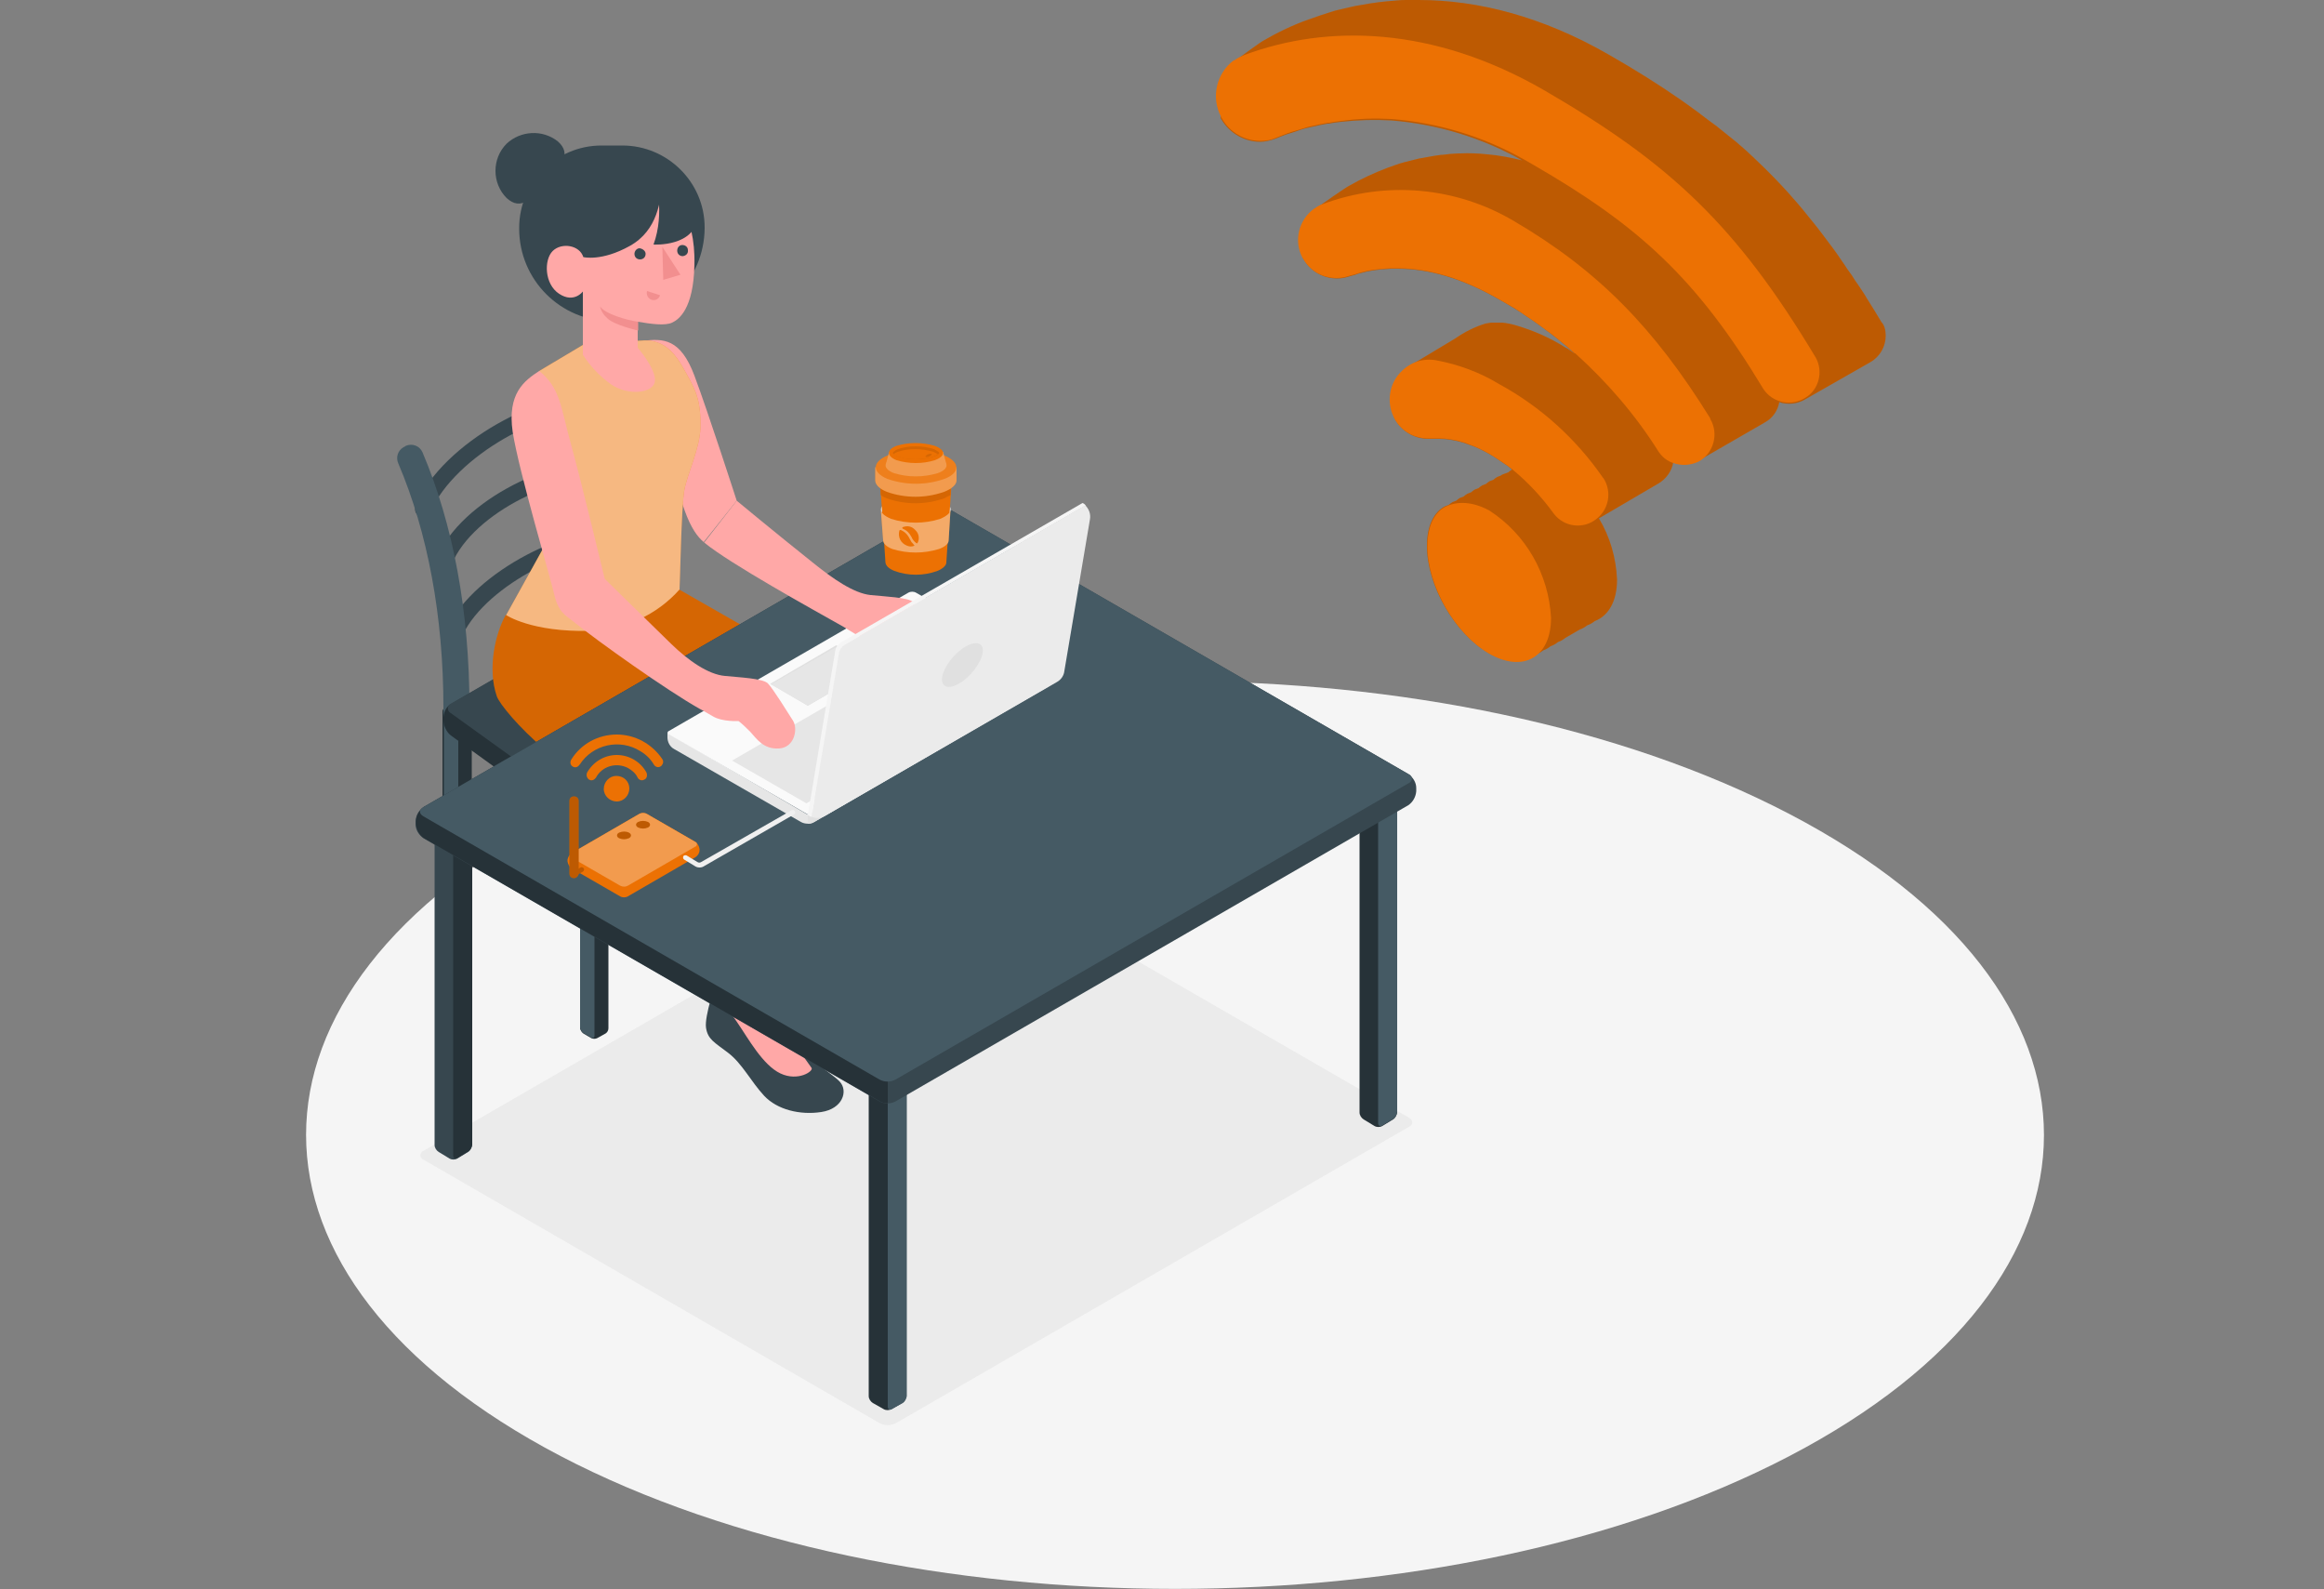 <?xml version="1.0" encoding="utf-8"?>
<!-- Generator: Adobe Illustrator 25.2.3, SVG Export Plug-In . SVG Version: 6.00 Build 0)  -->
<svg version="1.1" id="レイヤー_1" xmlns="http://www.w3.org/2000/svg" xmlns:xlink="http://www.w3.org/1999/xlink" x="0px"
	 y="0px" viewBox="0 0 500 341.8" style="enable-background:new 0 0 500 341.8;" xml:space="preserve">
<rect x="0" y="0" width="500" height="341.8" fill="#808080" stroke="none"/>
<style type="text/css">
	.st0{fill:#F5F5F5;}
	.st1{fill:#EBEBEB;}
	.st2{fill:#EC7103;}
	.st3{opacity:0.2;}
	.st4{fill:#263238;}
	.st5{fill:#455A64;}
	.st6{fill:#37474F;}
	.st7{fill:#FFA8A7;}
	.st8{opacity:0.1;}
	.st9{opacity:0.5;}
	.st10{fill:#FFFFFF;}
	.st11{fill:#F28F8F;}
	.st12{fill:#E6E6E6;}
	.st13{fill:#FAFAFA;}
	.st14{fill:#E0E0E0;}
	.st15{opacity:0.3;}
	.st16{fill:#F0F0F0;}
	.st17{opacity:0.1;enable-background:new    ;}
	.st18{opacity:0.1;fill:#FFFFFF;enable-background:new    ;}
	.st19{opacity:0.3;fill:#FFFFFF;enable-background:new    ;}
	.st20{opacity:0.1;fill:#EC7103;enable-background:new    ;}
	.st21{opacity:0.4;fill:#FFFFFF;enable-background:new    ;}
</style>
<g id="freepik--Floor--inject-55">
	<path class="st0" d="M120.6,313.2c73,38.1,191.4,38.1,264.4,0s73-100,0-138.1s-191.4-38.1-264.4,0S47.6,275,120.6,313.2z"/>
</g>
<g id="freepik--Shadow--inject-55">
	<path class="st1" d="M189.2,306.1l-98-56.6c-0.6-0.2-0.9-0.8-0.7-1.3c0.1-0.3,0.4-0.6,0.7-0.7l110.3-63.7c1.1-0.5,2.4-0.5,3.5,0
		l98.1,56.6c1,0.6,1,1.5,0,2l-110.3,63.7C191.6,306.7,190.3,306.7,189.2,306.1z"/>
</g>
<g id="freepik--Wifi--inject-55">
	<path class="st2" d="M405.7,72.2c0,2.3-1.2,4.5-3.3,5.7l0,0L388.2,86c-1.6,0.9-3.6,1.1-5.4,0.5c-0.3,1.8-1.4,3.4-3,4.3l-0.5,0.3
		l0,0L365.6,99l-0.4,0.2c-1.6,0.8-3.5,0.9-5.2,0.2c-0.3,1.9-1.5,3.6-3.2,4.6l-12.8,7.5c2.4,4,3.7,8.5,3.9,13.2
		c0,4.7-1.9,7.8-4.8,8.9c-0.5,0.4-1,0.7-1.6,0.9c-0.5,0.4-1,0.7-1.6,0.9c-1,0.6-2.1,1.2-3.1,1.8c-0.5,0.4-1,0.7-1.6,0.9
		c-0.5,0.4-1,0.7-1.6,0.9c-0.5,0.4-1,0.7-1.6,0.9c-0.5,0.4-1,0.7-1.6,0.9c-2.5,1.9-6.1,2-10.1-0.3c-7.4-4.3-13.3-14.6-13.3-23.1
		c0-4.3,1.5-7.3,3.9-8.5c0.3-0.1,0.5-0.2,0.8-0.3c0.2-0.2,0.5-0.4,0.8-0.6c0.3-0.1,0.5-0.2,0.8-0.3c0.2-0.2,0.5-0.4,0.8-0.6
		c0.3-0.1,0.5-0.2,0.8-0.3c0.2-0.2,0.5-0.4,0.8-0.6c0.3-0.1,0.5-0.2,0.8-0.3c0.2-0.2,0.5-0.4,0.8-0.6c0.3-0.1,0.5-0.2,0.8-0.3
		c0.2-0.2,0.5-0.4,0.8-0.6c0.3-0.1,0.5-0.2,0.8-0.3c0.2-0.2,0.5-0.4,0.8-0.6c0.3-0.1,0.5-0.2,0.8-0.3c0.2-0.2,0.5-0.4,0.8-0.6
		c0.3-0.1,0.5-0.2,0.8-0.3c0.2-0.2,0.5-0.3,0.8-0.4c0.3-0.1,0.5-0.2,0.8-0.3c0.2-0.2,0.5-0.4,0.8-0.6c-0.4-0.3-0.7-0.7-1.1-0.9
		l-1.2-0.8l-1.2-0.8c-0.4-0.3-0.8-0.5-1.3-0.8c-1.4-0.8-2.8-1.5-4.3-2c-0.5-0.2-0.9-0.3-1.4-0.5c-1.7-0.5-3.4-0.8-5.1-0.8h-0.8h-0.6
		c-0.3,0-0.6,0-0.9,0c-3,0-5.7-1.5-7.2-4.1l-0.3-0.6l3.2-10.9l10-6c2-1.4,4.2-2.5,6.5-3.2c0.4-0.1,0.8-0.1,1.2-0.2h0.3
		c0.5,0,1,0,1.5,0h0.5h0.1c1,0.1,2,0.3,3,0.6c3.7,1.1,7.2,2.6,10.5,4.7c0.8,0.4,1.4,0.9,2.2,1.4c-1.2-1.1-2.5-2.2-3.8-3.2
		c-0.6-0.5-1.2-0.9-1.8-1.4c-0.1-0.1-0.2-0.2-0.3-0.2c-0.5-0.4-1-0.8-1.6-1.2c-1-0.7-1.9-1.4-2.9-2l-1.3-0.9
		c-0.7-0.4-1.4-0.9-2.1-1.3c-0.6-0.4-1.7-1-2.6-1.5c-8-4.6-15.2-6.6-21.8-6.6h-1.4l-1.5,0.1c-0.4,0-0.8,0-1.1,0.1l-0.8,0.1l-0.7,0.1
		l-1.1,0.2l-1.2,0.3c-0.4,0.1-0.9,0.2-1.3,0.4c-0.4,0.1-0.7,0.2-1.1,0.3l0,0c-0.9,0.3-1.8,0.5-2.8,0.5c-3,0-5.7-1.5-7.2-4.1
		l-0.2-0.3l2.5-10.5c0,0,0,0,0.2-0.1l0,0c1.1-0.8,6.7-4.7,7.2-4.9c2.6-1.5,5.4-2.8,8.3-3.9c1.2-0.4,2.4-0.9,3.6-1.2l1.6-0.4
		c0.5-0.1,1.1-0.3,1.6-0.4c1.1-0.2,2.2-0.4,3.4-0.6l1.4-0.2h0.3l1.7-0.2h0.1l1.6-0.1c0.1,0,0.3,0,0.4,0c1.9-0.1,3.9,0,5.8,0.2
		c2.5,0.2,5,0.7,7.5,1.3l0,0c-8.7-4.9-18.3-7.8-28.2-8.6c-3.6-0.2-7.1-0.1-10.7,0.3c-0.9,0.1-1.8,0.2-2.7,0.4l0,0h-0.3
		c-0.5,0.1-1.1,0.2-1.6,0.3c-0.9,0.2-1.8,0.4-2.7,0.6c-0.9,0.2-1.8,0.5-2.6,0.8c-0.6,0.2-1.2,0.4-1.9,0.6c-0.8,0.3-1.6,0.6-2.3,0.9
		c-1.1,0.4-2.3,0.7-3.4,0.7c-3.4,0-6.6-1.9-8.3-4.8l-0.2-0.3l0,0c0.1-0.5,2.7-12.1,2.7-12.1h0.1l0.2-0.1l0.1-0.1
		c1.3-1,5.6-4.1,6-4.3c3.1-1.8,6.4-3.4,9.8-4.6c1.9-0.7,3.8-1.3,5.7-1.9l0,0l2.1-0.5l2.2-0.5c2.2-0.4,4.5-0.8,6.7-1
		c0.8-0.1,1.5-0.1,2.3-0.2S302,0,302.8,0s1.6,0,2.4,0c12.7,0,26.6,3.5,41,11.8c5.6,3.2,10.7,6.4,15.3,9.6c0.6,0.4,1.1,0.8,1.7,1.2
		c1.4,1,2.9,2.1,4.3,3.2l1.9,1.4c1.4,1.1,2.7,2.2,4.1,3.3c0.5,0.4,1,0.9,1.5,1.3l0.8,0.7l1.6,1.5c3.3,3.1,6.4,6.3,9.3,9.7l1.1,1.3
		c0.6,0.7,1.1,1.4,1.7,2.1c0.9,1.1,1.8,2.2,2.6,3.3l1.5,2c1.1,1.4,2.1,2.9,3.2,4.5c0.5,0.8,1,1.5,1.6,2.3c0.5,0.8,1,1.6,1.6,2.4
		c0.5,0.8,1.1,1.6,1.6,2.5c1.1,1.7,2.1,3.4,3.2,5.2C405.4,69.9,405.7,71,405.7,72.2z"/>
	<g class="st3">
		<path d="M405.7,72.2c0,2.3-1.2,4.5-3.3,5.7l0,0L388.2,86c-1.6,0.9-3.6,1.1-5.4,0.5c-0.3,1.8-1.4,3.4-3,4.3l-0.5,0.3l0,0L365.6,99
			l-0.4,0.2c-1.6,0.8-3.5,0.9-5.2,0.2c-0.3,1.9-1.5,3.6-3.2,4.6l-12.8,7.5c2.4,4,3.7,8.5,3.9,13.2c0,4.7-1.9,7.8-4.8,8.9
			c-0.5,0.4-1,0.7-1.6,0.9c-0.5,0.4-1,0.7-1.6,0.9c-1,0.6-2.1,1.2-3.1,1.8c-0.5,0.4-1,0.7-1.6,0.9c-0.5,0.4-1,0.7-1.6,0.9
			c-0.5,0.4-1,0.7-1.6,0.9c-0.5,0.4-1,0.7-1.6,0.9c-2.5,1.9-6.1,2-10.1-0.3c-7.4-4.3-13.3-14.6-13.3-23.1c0-4.3,1.5-7.3,3.9-8.5
			c0.3-0.1,0.5-0.2,0.8-0.3c0.2-0.2,0.5-0.4,0.8-0.6c0.3-0.1,0.5-0.2,0.8-0.3c0.2-0.2,0.5-0.4,0.8-0.6c0.3-0.1,0.5-0.2,0.8-0.3
			c0.2-0.2,0.5-0.4,0.8-0.6c0.3-0.1,0.5-0.2,0.8-0.3c0.2-0.2,0.5-0.4,0.8-0.6c0.3-0.1,0.5-0.2,0.8-0.3c0.2-0.2,0.5-0.4,0.8-0.6
			c0.3-0.1,0.5-0.2,0.8-0.3c0.2-0.2,0.5-0.4,0.8-0.6c0.3-0.1,0.5-0.2,0.8-0.3c0.2-0.2,0.5-0.4,0.8-0.6c0.3-0.1,0.5-0.2,0.8-0.3
			c0.2-0.2,0.5-0.3,0.8-0.4c0.3-0.1,0.5-0.2,0.8-0.3c0.2-0.2,0.5-0.4,0.8-0.6c-0.4-0.3-0.7-0.7-1.1-0.9l-1.2-0.8l-1.2-0.8
			c-0.4-0.3-0.8-0.5-1.3-0.8c-1.4-0.8-2.8-1.5-4.3-2c-0.5-0.2-0.9-0.3-1.4-0.5c-1.7-0.5-3.4-0.8-5.1-0.8h-0.8h-0.6
			c-0.3,0-0.6,0-0.9,0c-3,0-5.7-1.5-7.2-4.1l-0.3-0.6l3.2-10.9l10-6c2-1.4,4.2-2.5,6.5-3.2c0.4-0.1,0.8-0.1,1.2-0.2h0.3
			c0.5,0,1,0,1.5,0h0.5h0.1c1,0.1,2,0.3,3,0.6c3.7,1.1,7.2,2.6,10.5,4.7c0.8,0.4,1.4,0.9,2.2,1.4c-1.2-1.1-2.5-2.2-3.8-3.2
			c-0.6-0.5-1.2-0.9-1.8-1.4c-0.1-0.1-0.2-0.2-0.3-0.2c-0.5-0.4-1-0.8-1.6-1.2c-1-0.7-1.9-1.4-2.9-2l-1.3-0.9
			c-0.7-0.4-1.4-0.9-2.1-1.3c-0.6-0.4-1.7-1-2.6-1.5c-8-4.6-15.2-6.6-21.8-6.6h-1.4l-1.5,0.1c-0.4,0-0.8,0-1.1,0.1l-0.8,0.1
			l-0.7,0.1l-1.1,0.2l-1.2,0.3c-0.4,0.1-0.9,0.2-1.3,0.4c-0.4,0.1-0.7,0.2-1.1,0.3l0,0c-0.9,0.3-1.8,0.5-2.8,0.5
			c-3,0-5.7-1.5-7.2-4.1l-0.2-0.3l2.5-10.5c0,0,0,0,0.2-0.1l0,0c1.1-0.8,6.7-4.7,7.2-4.9c2.6-1.5,5.4-2.8,8.3-3.9
			c1.2-0.4,2.4-0.9,3.6-1.2l1.6-0.4c0.5-0.1,1.1-0.3,1.6-0.4c1.1-0.2,2.2-0.4,3.4-0.6l1.4-0.2h0.3l1.7-0.2h0.1l1.6-0.1
			c0.1,0,0.3,0,0.4,0c1.9-0.1,3.9,0,5.8,0.2c2.5,0.2,5,0.7,7.5,1.3l0,0c-8.7-4.9-18.3-7.8-28.2-8.6c-3.6-0.2-7.1-0.1-10.7,0.3
			c-0.9,0.1-1.8,0.2-2.7,0.4l0,0h-0.3c-0.5,0.1-1.1,0.2-1.6,0.3c-0.9,0.2-1.8,0.4-2.7,0.6c-0.9,0.2-1.8,0.5-2.6,0.8
			c-0.6,0.2-1.2,0.4-1.9,0.6c-0.8,0.3-1.6,0.6-2.3,0.9c-1.1,0.4-2.3,0.7-3.4,0.7c-3.4,0-6.6-1.9-8.3-4.8l-0.2-0.3l0,0
			c0.1-0.5,2.7-12.1,2.7-12.1h0.1l0.2-0.1l0.1-0.1c1.3-1,5.6-4.1,6-4.3c3.1-1.8,6.4-3.4,9.8-4.6c1.9-0.7,3.8-1.3,5.7-1.9l0,0
			l2.1-0.5l2.2-0.5c2.2-0.4,4.5-0.8,6.7-1c0.8-0.1,1.5-0.1,2.3-0.2S302,0,302.8,0s1.6,0,2.4,0c12.7,0,26.6,3.5,41,11.8
			c5.6,3.2,10.7,6.4,15.3,9.6c0.6,0.4,1.1,0.8,1.7,1.2c1.4,1,2.9,2.1,4.3,3.2l1.9,1.4c1.4,1.1,2.7,2.2,4.1,3.3
			c0.5,0.4,1,0.9,1.5,1.3l0.8,0.7l1.6,1.5c3.3,3.1,6.4,6.3,9.3,9.7l1.1,1.3c0.6,0.7,1.1,1.4,1.7,2.1c0.9,1.1,1.8,2.2,2.6,3.3l1.5,2
			c1.1,1.4,2.1,2.9,3.2,4.5c0.5,0.8,1,1.5,1.6,2.3c0.5,0.8,1,1.6,1.6,2.4c0.5,0.8,1.1,1.6,1.6,2.5c1.1,1.7,2.1,3.4,3.2,5.2
			C405.4,69.9,405.7,71,405.7,72.2z"/>
	</g>
	<path class="st2" d="M333.7,132.9c0,8.5-6,11.9-13.3,7.7s-13.3-14.6-13.3-23.1c0-4.3,1.5-7.3,3.9-8.5s5.7-1.2,9.4,0.8
		C328.3,114.9,333.2,123.5,333.7,132.9z"/>
	<path class="st2" d="M344.9,102.8c-5.8-8.4-13.4-15.3-22.4-20.2c-4.1-2.5-8.7-4.2-13.5-5.1c-2.8-0.5-5.6,0.4-7.6,2.5l-0.1,0.1
		c-2.4,2.5-3,6.3-1.5,9.5c0.1,0.2,0.2,0.4,0.3,0.6c1.5,2.6,4.2,4.1,7.2,4.1c0.3,0,0.6,0,0.9,0h0.6h0.8c1.7,0,3.5,0.3,5.1,0.8
		c0.5,0.1,0.9,0.3,1.4,0.5c1.5,0.5,2.9,1.2,4.3,2c0.4,0.2,0.8,0.5,1.3,0.8c0.4,0.3,0.8,0.5,1.2,0.8c0.4,0.3,0.8,0.5,1.2,0.8
		c0.4,0.3,0.8,0.6,1.2,0.9c3.4,2.8,6.4,6,9,9.6c2.2,2.9,6.4,3.4,9.2,1.1c2.7-2.1,3.3-5.9,1.5-8.7L344.9,102.8z"/>
	<path class="st2" d="M367.9,89.9c-11.9-19.2-24-31.7-42.1-42.3c-12.4-7.4-27.6-8.8-41.2-3.7c-0.6,0.2-1.2,0.5-1.7,0.9l0,0l-0.2,0.1
		c-3.3,2.4-4.4,6.9-2.5,10.5l0.2,0.3c1.5,2.6,4.2,4.1,7.2,4.1c0.9,0,1.9-0.2,2.8-0.5l0,0c0.4-0.1,0.7-0.2,1.1-0.3s0.9-0.3,1.3-0.4
		l1.2-0.3l1.1-0.2l0.7-0.1l0.8-0.1c0.4,0,0.8-0.1,1.1-0.1l1.5-0.1h1.4c6.6,0,13.8,2,21.8,6.6l2.6,1.5c0.7,0.4,1.4,0.8,2.1,1.3
		l1.3,0.9c1,0.7,2,1.3,2.9,2c0.5,0.4,1.1,0.8,1.6,1.2c0.1,0.1,0.2,0.1,0.3,0.2c0.6,0.4,1.2,0.9,1.8,1.4c1.3,1,2.6,2.1,3.8,3.2
		c0,0,0,0,0.1,0c6.9,6.2,13,13.3,17.9,21.1c0.8,1.2,1.9,2.1,3.2,2.5c1.7,0.6,3.6,0.5,5.2-0.2l0.4-0.2c3.1-1.8,4.2-5.9,2.4-9
		C368,90.1,367.9,90,367.9,89.9L367.9,89.9z"/>
	<path class="st2" d="M390.7,77c-17.2-28.7-31.6-42-58.5-57.6c-23.9-13.8-46.6-14.2-64.4-7.6c-0.7,0.3-1.4,0.6-2,1l-0.1,0.1
		l-0.2,0.1h-0.1c-3.7,2.8-4.9,7.9-2.7,12.1l0,0c0,0.1,0.1,0.2,0.2,0.4c1.7,3,4.9,4.8,8.3,4.8c1.2,0,2.3-0.2,3.4-0.7
		c0.8-0.3,1.5-0.6,2.3-0.9s1.2-0.4,1.9-0.6c0.9-0.3,1.7-0.5,2.6-0.8c0.9-0.2,1.8-0.4,2.7-0.6c0.5-0.1,1-0.2,1.6-0.3h0.3l0,0
		c0.9-0.2,1.8-0.3,2.7-0.4c3.6-0.5,7.1-0.6,10.7-0.4c10,0.8,19.6,3.7,28.3,8.6l0,0l2.1,1.2c22.7,13.1,35.2,24.4,49.6,48.3
		c2,3,6.1,3.8,9.1,1.8C391.3,83.8,392.3,80,390.7,77L390.7,77z"/>
</g>
<g id="freepik--Character--inject-55">
	<path class="st4" d="M101.5,153v51.3c0,0.5-0.3,0.9-0.7,1.1l-1.8,1c-0.4,0.2-0.9,0.2-1.3,0l-1.8-1c-0.4-0.3-0.6-0.7-0.7-1.1V153
		c0-0.4,0.3-0.7,0.7-0.8l0,0h4.6C101.2,152.2,101.5,152.6,101.5,153L101.5,153z"/>
	<path class="st5" d="M96.2,152.2h1.6c0.4,0,0.8,0.3,0.8,0.8v53c0,0.4-0.3,0.6-0.6,0.4l-1.8-1c-0.4-0.3-0.6-0.7-0.7-1.1v-51.2
		C95.4,152.6,95.7,152.2,96.2,152.2L96.2,152.2z"/>
	<path class="st4" d="M130.9,169.9v51.3c0,0.5-0.3,0.9-0.6,1.1l-1.8,1c-0.4,0.2-0.9,0.2-1.3,0l-1.7-1c-0.4-0.3-0.6-0.7-0.7-1.1
		v-51.3c0-0.4,0.3-0.7,0.7-0.8l0,0h4.6C130.6,169.1,130.9,169.5,130.9,169.9z"/>
	<path class="st5" d="M125.6,169.1h1.5c0.4,0,0.7,0.3,0.8,0.7l0,0v53c0,0.4-0.3,0.6-0.7,0.4l-1.7-1c-0.4-0.3-0.6-0.7-0.7-1.1v-51.2
		C124.8,169.5,125.2,169.2,125.6,169.1L125.6,169.1z"/>
	<path class="st2" d="M129,132.3c-0.2,1.5,0.9,2.9,2.4,3.1l0,0h0.3c1.4,0,2.6-1,2.7-2.4c1.6-12.7-0.7-41-6.1-56.9
		c-0.6-1.6-2.1-2-3.6-1.1l0,0c-1.1,0.7-2,1.7-1.5,2.9C128.4,92.8,130.5,120.1,129,132.3z"/>
	<path class="st6" d="M97.1,139.5c-1,0-1.7-0.8-1.8-1.7c0-0.2,0-0.4,0.1-0.6c4-12.3,24-23.3,36.9-23.3c1,0,1.8,0.8,1.8,1.8
		s-0.8,1.8-1.8,1.8c-11.6,0-30,10.1-33.5,20.9C98.5,139,97.8,139.5,97.1,139.5z"/>
	<path class="st6" d="M95.2,123.6c-0.2,0-0.4,0-0.6-0.1c-0.9-0.3-1.4-1.3-1.1-2.2c4.2-12.8,24.7-23.2,37.6-21.9c1,0.1,1.6,1,1.5,2
		c-0.1,0.9-0.9,1.6-1.9,1.5c-11.3-1.2-30.2,8.2-33.9,19.5C96.6,123.1,96,123.6,95.2,123.6z"/>
	<path class="st6" d="M91,111.2c-1,0-1.8-0.8-1.7-1.8c0-0.2,0.1-0.5,0.1-0.7c6-13.7,27.5-25,39.1-23.4c1,0.1,1.6,1,1.5,2
		s-1,1.6-2,1.5c-10.3-1.4-30,9.1-35.4,21.3C92.3,110.8,91.7,111.2,91,111.2z"/>
	<path class="st5" d="M86.8,96.2c-1.2,0.7-1.7,2.2-1.1,3.5c6.3,14.8,9.7,32.8,9.7,52.6v2.6l0.2,0.2c0.2,0.2,0.5,0.3,0.8,0.3
		c0.4,0,0.8-0.1,1.2-0.3c0.2-0.1,0.4-0.1,0.6-0.2c1.5,0,2.8-1.2,2.8-2.8l0,0c0-20.5-3.5-39.3-10.1-54.8c-0.6-1.4-2.2-2-3.6-1.4
		C87.1,96.1,87,96.1,86.8,96.2L86.8,96.2z"/>
	<path class="st4" d="M95.4,154.3v0.7c0.1,1.2,0.6,2.4,1.6,3.2l29.2,21.1c1,0.6,2.3,0.7,3.4,0.2l41.2-23.8c1-0.7,1.7-1.8,1.7-3V152
		c-0.1-1.2-0.8-2.3-1.8-2.8l-37-17.1c-1.2-0.5-2.4-0.4-3.6,0.2l-33,19.1C96.1,151.9,95.5,153,95.4,154.3z"/>
	<path class="st6" d="M97.1,151.3l33.1-19.1c1.1-0.6,2.4-0.6,3.6-0.2l37,17.1c1,0.5,1,1.3,0.1,1.8l-41.2,23.8
		c-1.1,0.5-2.3,0.5-3.4-0.2L97,153.4c-0.6-0.3-0.8-1-0.5-1.6C96.6,151.6,96.9,151.4,97.1,151.3z"/>
	<path class="st2" d="M191.2,208c6.5,9.2,11.7,11.5,13.5,13.5s0.6,5.8-4,6.6s-9.5-0.5-12.3-3.5s-4.7-6.9-7.6-9.2s-4.4-2.9-4.8-5.4
		s2.1-10,2.1-10L191.2,208z"/>
	<path class="st7" d="M188.4,194.1c-0.8,3.2-1.5,6.1,0.5,10.1c0.7,1.3,1.4,2.5,2.3,3.7c3.8,5.5,6.9,9.8,7.4,10.5s-2.9,3-6.7,1.2
		s-6.9-7.5-9.3-11c-1.1-1.6-2.1-3-2.9-4.1c-1.1-1.5-1.7-3.3-1.5-5.1l0.4-5.2L188.4,194.1z"/>
	<path class="st6" d="M167.2,219.2c6.5,9.2,11.7,11.5,13.5,13.5s0.6,5.8-4,6.5s-9.5-0.5-12.3-3.5s-4.7-6.9-7.7-9.2s-4.4-2.9-4.8-5.4
		s2.2-10,2.2-10L167.2,219.2z"/>
	<path class="st7" d="M164.4,205.4c-0.8,3.2-1.5,6.1,0.6,10.1c0.7,1.3,1.4,2.5,2.2,3.7c3.8,5.5,6.9,9.8,7.4,10.5s-2.9,3-6.7,1.2
		s-6.9-7.5-9.3-11c-1.1-1.6-2.1-3-2.9-4.1c-1.1-1.5-1.7-3.3-1.5-5.1l0.4-5.2L164.4,205.4z"/>
	<path class="st6" d="M131.6,69.1L131.6,69.1c-11,0-19.9-8.9-19.9-19.9l0,0V49c0-9.7,7.9-17.7,17.7-17.7l0,0h4.5
		c9.7,0,17.7,7.9,17.7,17.6l0,0v0.2C151.5,60.2,142.6,69.1,131.6,69.1L131.6,69.1z"/>
	<path class="st7" d="M151.4,116.6c-1.3-1.1-2.7-2.9-4.1-6.8c-0.9-2.7-9.5-26.9-10.9-32.7c0,0-1.2-1.7,2-3.8c4.3-0.5,8-0.5,11,7.5
		s9.1,26.9,9.1,26.9"/>
	<path class="st2" d="M108.8,132.3c-2.2,3.9-4,11.5-1.9,17.5c1.2,3.3,16.8,20.5,27.8,19.1c19-2.5,36.6-27.7,36.6-27.7l-25.2-14.4
		L108.8,132.3z"/>
	<g class="st8">
		<path d="M108.8,132.3c-2.2,3.9-4,11.5-1.9,17.5c1.2,3.3,16.8,20.5,27.8,19.1c19-2.5,36.6-27.7,36.6-27.7l-25.2-14.4L108.8,132.3z"
			/>
	</g>
	<path class="st2" d="M137.3,73.3c2.9-0.2,6.3-0.2,9.6,5.7c2.6,4.6,3.9,6.6,3.8,12.9c-0.1,4.6-2.9,10.1-3.5,13.7s-0.9,19.7-1,21.2
		c-4.9,5.5-11.9,8.7-19.3,8.9c-12.6,0.3-18-3.4-18-3.4l9.6-17.3L116,79.8l9.4-5.6L137.3,73.3z"/>
	<g class="st9">
		<path class="st10" d="M137.3,73.3c2.9-0.2,6.3-0.2,9.6,5.7c2.6,4.6,3.9,6.6,3.8,12.9c-0.1,4.6-2.9,10.1-3.5,13.7s-0.9,19.7-1,21.2
			c-4.9,5.5-11.9,8.7-19.3,8.9c-12.6,0.3-18-3.4-18-3.4l9.6-17.3L116,79.8l9.4-5.6L137.3,73.3z"/>
	</g>
	<path class="st7" d="M142.5,39.4c2.1,1.2,7.2,6.5,6.9,17.6c-0.2,9.4-3.3,11.7-4.8,12.4s-4.5,0.3-7.4-0.2v5.6c0,0,4,4.6,3.7,7.2
		s-5.7,3.2-9.4,0.7c-2.4-1.7-4.5-3.9-6.1-6.4V62.7c0,0-1.9,2.6-5.1,0.5s-3.3-7.3-1.4-9.2s5.8-1.3,6.6,1.3c0,0,3.9,1,10-2.4
		S142.1,43,142.5,39.4z"/>
	<path class="st6" d="M138.9,54.6c0,0.7-0.5,1.2-1.2,1.2s-1.2-0.5-1.2-1.2c0-0.6,0.5-1.2,1.1-1.2C138.3,53.5,138.9,54,138.9,54.6
		L138.9,54.6z"/>
	<path class="st6" d="M136.8,51l-2.5,1.5c-0.4-0.7-0.2-1.6,0.5-2S136.4,50.3,136.8,51L136.8,51z"/>
	<path class="st11" d="M139.2,62.6l2.8,0.9c-0.2,0.8-1,1.2-1.7,1c0,0,0,0-0.1,0C139.4,64.2,139,63.4,139.2,62.6z"/>
	<path class="st6" d="M148,53.8c0.1,0.7-0.4,1.2-1.1,1.3l0,0c-0.7,0-1.2-0.5-1.2-1.2s0.5-1.2,1.1-1.2S148,53.1,148,53.8z"/>
	<polygon class="st11" points="142.5,53.1 142.7,60.2 146.4,59.1 	"/>
	<path class="st11" d="M137.3,69.2c-2.4-0.3-7.2-1.7-8.2-3.3c0.2,1,0.8,1.9,1.6,2.6c1.6,1.5,6.6,2.6,6.6,2.6L137.3,69.2z"/>
	<path class="st6" d="M141,38.6c0,0,2.1,7.2-0.4,14c0,0,9.1,0.6,9.6-6.3c0,0-0.4-5.6-4.4-9L141,38.6z"/>
	<path class="st6" d="M120,30.4c3.2,2.8,0.6,5.6-2.5,8.9s-5.3,6.2-8.5,3.3c-3.2-3.2-3.2-8.5,0-11.7C112,28.1,116.7,27.8,120,30.4
		L120,30.4z"/>
	<path class="st4" d="M186.9,231.9v68.4c0,0.6,0.4,1.2,0.9,1.5l2.3,1.3c0.5,0.3,1.2,0.3,1.7,0l2.3-1.3c0.5-0.3,0.8-0.9,0.9-1.5
		v-68.4c0-0.6-0.4-1-1-1h-6.1C187.3,230.9,186.9,231.3,186.9,231.9z"/>
	<path class="st5" d="M194,230.9h-2c-0.6,0-1,0.4-1,1v70.7c0,0.5,0.4,0.8,0.9,0.5l2.3-1.3c0.5-0.3,0.8-0.9,0.9-1.5v-68.4
		C195.1,231.3,194.6,230.9,194,230.9L194,230.9z"/>
	<path class="st4" d="M292.5,170.9v68.4c0,0.6,0.4,1.2,0.9,1.5l2.3,1.4c0.5,0.3,1.2,0.3,1.7,0l2.3-1.4c0.5-0.3,0.8-0.9,0.9-1.5
		v-68.4c0-0.6-0.4-1-1-1h-6.1C293,169.9,292.5,170.4,292.5,170.9z"/>
	<path class="st5" d="M299.6,169.9h-2.1c-0.6,0-1,0.4-1,1v70.7c0,0.5,0.4,0.8,0.9,0.5l2.3-1.4c0.5-0.3,0.8-0.9,0.9-1.5v-68.4
		C300.6,170.4,300.2,169.9,299.6,169.9z"/>
	<path class="st6" d="M93.5,177.9v68.4c0,0.6,0.4,1.2,0.9,1.5l2.3,1.4c0.5,0.3,1.2,0.3,1.7,0l2.3-1.4c0.5-0.3,0.8-0.9,0.9-1.5v-68.4
		c0-0.6-0.4-1-1-1h-6.1C93.9,176.9,93.5,177.4,93.5,177.9z"/>
	<path class="st4" d="M100.6,176.9h-2.1c-0.6,0-1,0.4-1,1v70.7c0,0.5,0.4,0.8,0.9,0.5l2.3-1.4c0.5-0.3,0.8-0.9,0.9-1.5v-68.4
		C101.6,177.4,101.2,176.9,100.6,176.9L100.6,176.9z"/>
	<path class="st6" d="M189.2,236.9l-98.1-56.6c-1-0.7-1.7-1.8-1.7-3v-0.7c0.1-1.2,0.7-2.3,1.7-3l110.3-63.7c1.1-0.5,2.4-0.5,3.5,0
		l98.1,56.6c1,0.7,1.7,1.8,1.7,3v0.7c-0.1,1.2-0.7,2.3-1.7,3l-110.3,63.7C191.6,237.5,190.3,237.5,189.2,236.9z"/>
	<path class="st4" d="M191,116l-99.8,57.6c-1,0.7-1.7,1.8-1.7,3v0.7c0.1,1.2,0.7,2.3,1.7,3l98.1,56.6c0.5,0.3,1.1,0.4,1.7,0.4
		L191,116z"/>
	<path class="st5" d="M189.2,232.2l-98.1-56.6c-1-0.6-1-1.4,0-2l110.3-63.7c1.1-0.5,2.4-0.5,3.5,0l98.1,56.6
		c0.6,0.2,0.9,0.8,0.7,1.3c-0.1,0.3-0.4,0.6-0.7,0.7l-110.3,63.7C191.6,232.8,190.3,232.8,189.2,232.2z"/>
	<path class="st12" d="M143.6,157.6v1c0,1,0.5,2,1.4,2.5l27.3,15.7c0.9,0.5,2,0.5,2.9,0l50.1-29c0.9-0.5,1.4-1.5,1.4-2.5v-0.7
		l-53,30.6L143.6,157.6z"/>
	<path class="st13" d="M226.8,144.7l-29.7-17.2c-0.5-0.3-1.2-0.3-1.7,0l-51.6,29.8c-0.2,0.1-0.2,0.3-0.1,0.5c0,0.1,0.1,0.1,0.1,0.1
		l30,17.3L226.8,144.7z"/>
	<polygon class="st12" points="173.5,172.8 157.5,163.6 204.4,136.5 220.5,145.7 	"/>
	<polygon class="st14" points="165.7,147.1 165.9,147.2 173.8,151.8 187.8,143.7 188.1,143.5 179.9,138.8 	"/>
	<path class="st7" d="M158.5,107.7c0,0,7.7,6.4,16.6,13.5c4,3.2,8.5,6.4,12.2,6.8c2.9,0.3,8.1,0.5,9.2,1.5s4.3,6.3,5.4,8.1
		s0.4,5.8-3,6s-4.8-2.1-6.2-3.6c-0.8-0.8-1.6-1.6-2.5-2.2c0,0-3.5,0.2-5.5-1s-3.1-1.9-3.1-1.9c-6.9-3.9-24.5-13.6-30.1-18.2"/>
	<polygon class="st12" points="165.9,147.2 173.8,151.8 187.8,143.7 179.9,139.2 	"/>
	<path class="st14" d="M173.8,175.3v1.9c0.5,0,1-0.1,1.4-0.4l50.1-29c0.9-0.5,1.4-1.5,1.4-2.5v-0.7L173.8,175.3z"/>
	<path class="st1" d="M174.6,175.7c1,0.4,2,0.3,2.9-0.2l49.9-28.8c0.9-0.5,1.5-1.4,1.6-2.4l5.5-32.6c0.2-1.1-0.2-2.2-1-3l-51.9,30
		c-0.6,0.4-1.1,1-1.2,1.8L174.6,175.7z"/>
	<path class="st0" d="M173.8,175.3l0.3,0.2c0.2,0.1,0.3,0.2,0.5,0.2l5.9-35.2c0.1-0.7,0.6-1.4,1.2-1.8l51.9-30
		c-0.2-0.2-0.4-0.4-0.7-0.5l-52,30c-0.6,0.4-1.1,1-1.2,1.8L173.8,175.3z"/>
	<path class="st14" d="M202.7,145.6c0.4-2.2,2.6-5.1,5-6.5s4.1-0.8,3.7,1.4s-2.6,5.1-5,6.5S202.4,147.8,202.7,145.6z"/>
	<polygon class="st2" points="142.2,176.9 138.2,179.3 142.2,181.6 146.3,179.3 	"/>
	<path class="st2" d="M123,183.5l14.5-8.4c0.5-0.3,1.2-0.3,1.7,0l10.4,6c0.5,0.3,0.8,0.9,0.9,1.5v0.3c0,0.6-0.4,1.2-0.9,1.5
		l-14.5,8.4c-0.5,0.3-1.2,0.3-1.7,0l-10.4-6c-0.5-0.3-0.8-0.9-0.9-1.5v-0.4C122.2,184.4,122.5,183.8,123,183.5z"/>
	<path class="st2" d="M133.4,190.5l-10.4-6c-0.5-0.3-0.5-0.7,0-1l14.5-8.4c0.5-0.3,1.2-0.3,1.7,0l10.4,6c0.3,0.1,0.4,0.4,0.3,0.7
		c-0.1,0.2-0.2,0.3-0.3,0.3l-14.5,8.4C134.6,190.8,134,190.8,133.4,190.5z"/>
	<g class="st15">
		<path class="st10" d="M133.4,190.5l-10.4-6c-0.5-0.3-0.5-0.7,0-1l14.5-8.4c0.5-0.3,1.2-0.3,1.7,0l10.4,6c0.3,0.1,0.4,0.4,0.3,0.7
			c-0.1,0.2-0.2,0.3-0.3,0.3l-14.5,8.4C134.6,190.8,134,190.8,133.4,190.5z"/>
	</g>
	<path class="st2" d="M137.3,176.8c-0.6,0.3-0.6,0.9,0,1.2c0.7,0.3,1.4,0.3,2.1,0c0.6-0.3,0.6-0.9,0-1.2
		C138.7,176.5,138,176.5,137.3,176.8z"/>
	<path class="st2" d="M133.2,179.1c-0.6,0.3-0.6,0.9,0,1.2c0.7,0.3,1.4,0.3,2.1,0c0.6-0.3,0.6-0.9,0-1.2S133.9,178.8,133.2,179.1z"
		/>
	<g class="st3">
		<path d="M137.3,176.8c-0.6,0.3-0.6,0.9,0,1.2c0.7,0.3,1.4,0.3,2.1,0c0.6-0.3,0.6-0.9,0-1.2C138.7,176.5,138,176.5,137.3,176.8z"/>
	</g>
	<g class="st3">
		<path d="M133.2,179.1c-0.6,0.3-0.6,0.9,0,1.2c0.7,0.3,1.4,0.3,2.1,0c0.6-0.3,0.6-0.9,0-1.2S133.9,178.8,133.2,179.1z"/>
	</g>
	<path class="st2" d="M123.5,188.4c-0.2,0-0.3-0.1-0.4-0.2c-0.1-0.2,0-0.5,0.2-0.7l1.6-0.9c0.2-0.1,0.5-0.1,0.7,0.2
		c0.1,0.2,0.1,0.5-0.2,0.7l0,0l-1.6,0.9C123.7,188.4,123.6,188.4,123.5,188.4z"/>
	<path class="st2" d="M123.5,188.9c-0.6,0-1-0.4-1-1v-15.6c0-0.6,0.4-1,1-1s1,0.4,1,1v15.6C124.5,188.4,124,188.9,123.5,188.9z"/>
	<g class="st3">
		<path d="M123.5,188.4c-0.2,0-0.3-0.1-0.4-0.2c-0.1-0.2,0-0.5,0.2-0.7l1.6-0.9c0.2-0.1,0.5-0.1,0.7,0.2c0.1,0.2,0.1,0.5-0.2,0.7
			l0,0l-1.6,0.9C123.7,188.4,123.6,188.4,123.5,188.4z"/>
		<path d="M123.5,188.9c-0.6,0-1-0.4-1-1v-15.6c0-0.6,0.4-1,1-1s1,0.4,1,1v15.6C124.5,188.4,124,188.9,123.5,188.9z"/>
	</g>
	<path class="st16" d="M150.5,186.6c-0.4,0-0.7-0.1-1-0.3l-2.3-1.4c-0.2-0.1-0.3-0.4-0.2-0.7l0,0c0.1-0.2,0.4-0.3,0.7-0.2l2.3,1.4
		c0.3,0.2,0.6,0.2,0.9,0l19.4-11.1c0.2-0.1,0.5-0.1,0.7,0.2s0.1,0.5-0.2,0.7l-19.3,11.1C151.2,186.5,150.9,186.6,150.5,186.6z"/>
	<path class="st2" d="M135.4,169.6c0,1.5-1.2,2.8-2.7,2.8s-2.8-1.2-2.8-2.7s1.2-2.8,2.7-2.8l0,0
		C134.2,166.9,135.4,168.1,135.4,169.6z"/>
	<path class="st2" d="M132.7,162.4c-2.7,0-5.1,1.5-6.4,3.8c-0.2,0.5-0.1,1,0.3,1.4l0,0c0.5,0.4,1.1,0.3,1.5-0.2l0.1-0.1
		c1.3-2.5,4.4-3.4,6.9-2.1c0.9,0.5,1.7,1.2,2.1,2.1c0.3,0.5,0.9,0.7,1.4,0.4c0.1,0,0.1-0.1,0.2-0.1l0,0c0.4-0.3,0.5-0.9,0.3-1.4
		C137.8,163.8,135.3,162.4,132.7,162.4z"/>
	<path class="st2" d="M132.7,158c-4,0-7.7,2-9.8,5.4c-0.3,0.5-0.2,1.1,0.2,1.4l0,0c0.5,0.4,1.1,0.3,1.5-0.2c0,0,0-0.1,0.1-0.1
		c2.8-4.4,8.7-5.7,13.1-2.9c1.2,0.7,2.2,1.7,2.9,2.9c0.3,0.5,1,0.7,1.5,0.3c0,0,0.1,0,0.1-0.1l0,0c0.4-0.4,0.5-1,0.2-1.4
		C140.3,160,136.6,158,132.7,158z"/>
	<path class="st7" d="M150.4,152.4c-6.9-3.9-21.6-14.3-27.3-18.9c-1.3-1.1-3-1.7-3.9-5.8c-0.6-2.8-7.6-26.4-8.9-34.8
		c-1.2-8.3,2.5-11,5.7-13.1c4.6,3.6,4.7,8.1,6.8,15.6c2.3,8.3,7.3,29.1,7.3,29.1s6.7,6.6,14.3,14c3.7,3.6,8,6.6,11.6,6.9
		c2.9,0.3,8.1,0.5,9.2,1.6s4.3,6.3,5.4,8s0.4,5.8-3,6s-4.8-2.1-6.2-3.6c-0.8-0.8-1.6-1.6-2.5-2.3c0,0-3.5,0.2-5.5-1
		S150.4,152.4,150.4,152.4z"/>
	<path class="st14" d="M202.3,107.6c-3.4-1.1-7.2-1.1-10.6,0c-2.9,1.1-2.9,2.9,0,4c3.4,1.1,7.2,1.1,10.6,0
		C205.3,110.5,205.3,108.7,202.3,107.6z"/>
	<path class="st2" d="M204.8,102.8h-15.5l1.2,18.2l0,0c0.1,0.7,0.7,1.3,1.9,1.8c3,1.1,6.3,1.1,9.3,0c1.2-0.5,1.9-1.2,1.9-1.8l0,0
		L204.8,102.8z"/>
	<path class="st2" d="M189.3,102.8l0.2,3.7c0.4,0.3,0.8,0.5,1.3,0.7c4,1.4,8.3,1.4,12.3,0l0.4-0.2c0.3-0.2,0.7-0.3,1-0.5l0.2-3.7
		H189.3z"/>
	<path class="st17" d="M189.3,102.8l0.2,3.7c0.4,0.3,0.8,0.5,1.3,0.7c4,1.4,8.3,1.4,12.3,0l0.4-0.2c0.3-0.2,0.7-0.3,1-0.5l0.2-3.7
		H189.3z"/>
	<path class="st2" d="M205.8,103.3v-2.8H204c-0.2-0.1-0.5-0.2-0.8-0.4c-4-1.4-8.3-1.4-12.3,0c-0.3,0.1-0.5,0.2-0.8,0.4h-1.8v2.8l0,0
		c0,0.9,0.8,1.8,2.5,2.5c4,1.4,8.3,1.4,12.3,0C204.9,105.1,205.8,104.2,205.8,103.3z"/>
	<g class="st15">
		<path class="st10" d="M205.8,103.3v-2.8H204c-0.2-0.1-0.5-0.2-0.8-0.4c-4-1.4-8.3-1.4-12.3,0c-0.3,0.1-0.5,0.2-0.8,0.4h-1.8v2.8
			l0,0c0,0.9,0.8,1.8,2.5,2.5c4,1.4,8.3,1.4,12.3,0C204.9,105.1,205.8,104.2,205.8,103.3z"/>
	</g>
	<path class="st2" d="M203.2,98c-4-1.4-8.3-1.4-12.3,0c-3.3,1.4-3.3,3.6,0,5c4,1.4,8.3,1.4,12.3,0C206.6,101.7,206.6,99.4,203.2,98z
		"/>
	<path class="st18" d="M203.2,98c-4-1.4-8.3-1.4-12.3,0c-3.3,1.4-3.3,3.6,0,5c4,1.4,8.3,1.4,12.3,0C206.6,101.7,206.6,99.4,203.2,98
		z"/>
	<path class="st2" d="M201.7,98.4c-3-0.9-6.2-0.9-9.3,0c-2.5,0.9-2.5,2.5,0,3.4c3,0.9,6.2,0.9,9.3,0
		C204.3,100.9,204.3,99.3,201.7,98.4z"/>
	<path class="st19" d="M201.7,98.4c-3-0.9-6.2-0.9-9.3,0c-2.5,0.9-2.5,2.5,0,3.4c3,0.9,6.2,0.9,9.3,0
		C204.3,100.9,204.3,99.3,201.7,98.4z"/>
	<polygon class="st2" points="203.6,99.8 202.9,97.2 191.3,97.2 190.6,99.8 	"/>
	<polygon class="st19" points="203.6,99.8 202.9,97.2 191.3,97.2 190.6,99.8 	"/>
	<path class="st2" d="M201.1,95.9c-2.7-0.8-5.6-0.8-8.2,0c-2.2,0.8-2.2,2.2,0,3.1c2.7,0.8,5.6,0.8,8.2,0
		C203.5,98.1,203.5,96.8,201.1,95.9z"/>
	<path class="st20" d="M202.1,97.4c0,0-0.1,0.1-0.2,0.3c-0.3,0.2-0.6,0.4-1,0.5c-1.3,0.4-2.6,0.6-3.9,0.6c-1.3,0-2.6-0.2-3.8-0.6
		c-0.3-0.1-0.6-0.3-0.9-0.5c-0.2-0.1-0.2-0.3-0.2-0.3s0.2-0.4,1.1-0.8c1.2-0.4,2.5-0.6,3.8-0.6s2.6,0.2,3.9,0.6
		C201.8,97,202.1,97.4,202.1,97.4z"/>
	<path class="st17" d="M202.1,97.4c0,0-0.1,0.1-0.2,0.3c-0.3,0.2-0.6,0.4-1,0.5c-1.3,0.4-2.6,0.6-3.9,0.6c-1.3,0-2.6-0.2-3.8-0.6
		c-0.3-0.1-0.6-0.3-0.9-0.5c-0.2-0.1-0.2-0.3-0.2-0.3s0.2-0.4,1.1-0.8c1.2-0.4,2.5-0.6,3.8-0.6s2.6,0.2,3.9,0.6
		C201.8,97,202.1,97.4,202.1,97.4z"/>
	<path class="st2" d="M201.8,97.7c-0.3,0.2-0.6,0.4-1,0.5c-1.3,0.4-2.6,0.6-3.9,0.6c-1.3,0-2.6-0.2-3.8-0.6
		c-0.3-0.1-0.6-0.3-0.9-0.5c0.3-0.2,0.6-0.4,0.9-0.5c1.2-0.4,2.5-0.6,3.8-0.6s2.6,0.2,3.9,0.6C201.2,97.4,201.5,97.5,201.8,97.7z"/>
	<path class="st2" d="M199.5,97.8c0.3-0.2,0.6-0.2,0.9-0.2c0.2,0.1,0,0.3-0.3,0.5s-0.6,0.2-0.9,0.2C199,98.2,199.2,98,199.5,97.8z"
		/>
	<path class="st17" d="M199.5,97.8c0.3-0.2,0.6-0.2,0.9-0.2c0.2,0.1,0,0.3-0.3,0.5s-0.6,0.2-0.9,0.2C199,98.2,199.2,98,199.5,97.8z"
		/>
	<path class="st2" d="M190,116.2c0,0.7,0.7,1.4,2,1.9c3.3,1,6.7,1,10,0c1.4-0.5,2.1-1.2,2.1-1.9l0.4-6.6c0,0.7-0.8,1.4-2.2,2
		c-3.4,1.1-7.2,1.1-10.6,0c-1.4-0.6-2.2-1.3-2.2-2L190,116.2z"/>
	<path class="st21" d="M190,116.2c0,0.7,0.7,1.4,2,1.9c3.3,1,6.7,1,10,0c1.4-0.5,2.1-1.2,2.1-1.9l0.4-6.6c0,0.7-0.8,1.4-2.2,2
		c-3.4,1.1-7.2,1.1-10.6,0c-1.4-0.6-2.2-1.3-2.2-2L190,116.2z"/>
	<path class="st2" d="M196.1,116.6c-0.2-0.4-0.4-0.7-0.6-1.1c-0.4-0.7-1-1.2-1.7-1.5c-0.1,0-0.2,0-0.3,0.1c-0.4,1.4,0.3,2.8,1.7,3.3
		c0.5,0.2,1,0.2,1.5,0c0,0,0.1-0.1,0-0.1C196.5,117,196.3,116.8,196.1,116.6z"/>
	<path class="st2" d="M194.2,113.7c0.4,0.2,0.8,0.4,1.1,0.7s0.6,0.7,0.8,1.1c0.2,0.5,0.6,1,1,1.3c0.1,0.1,0.2,0.1,0.3,0l0,0
		c0.5-0.9,0.3-2.1-0.5-2.8c-0.7-0.8-1.7-1-2.7-0.6C194.1,113.5,194.1,113.6,194.2,113.7L194.2,113.7z"/>
</g>
</svg>
